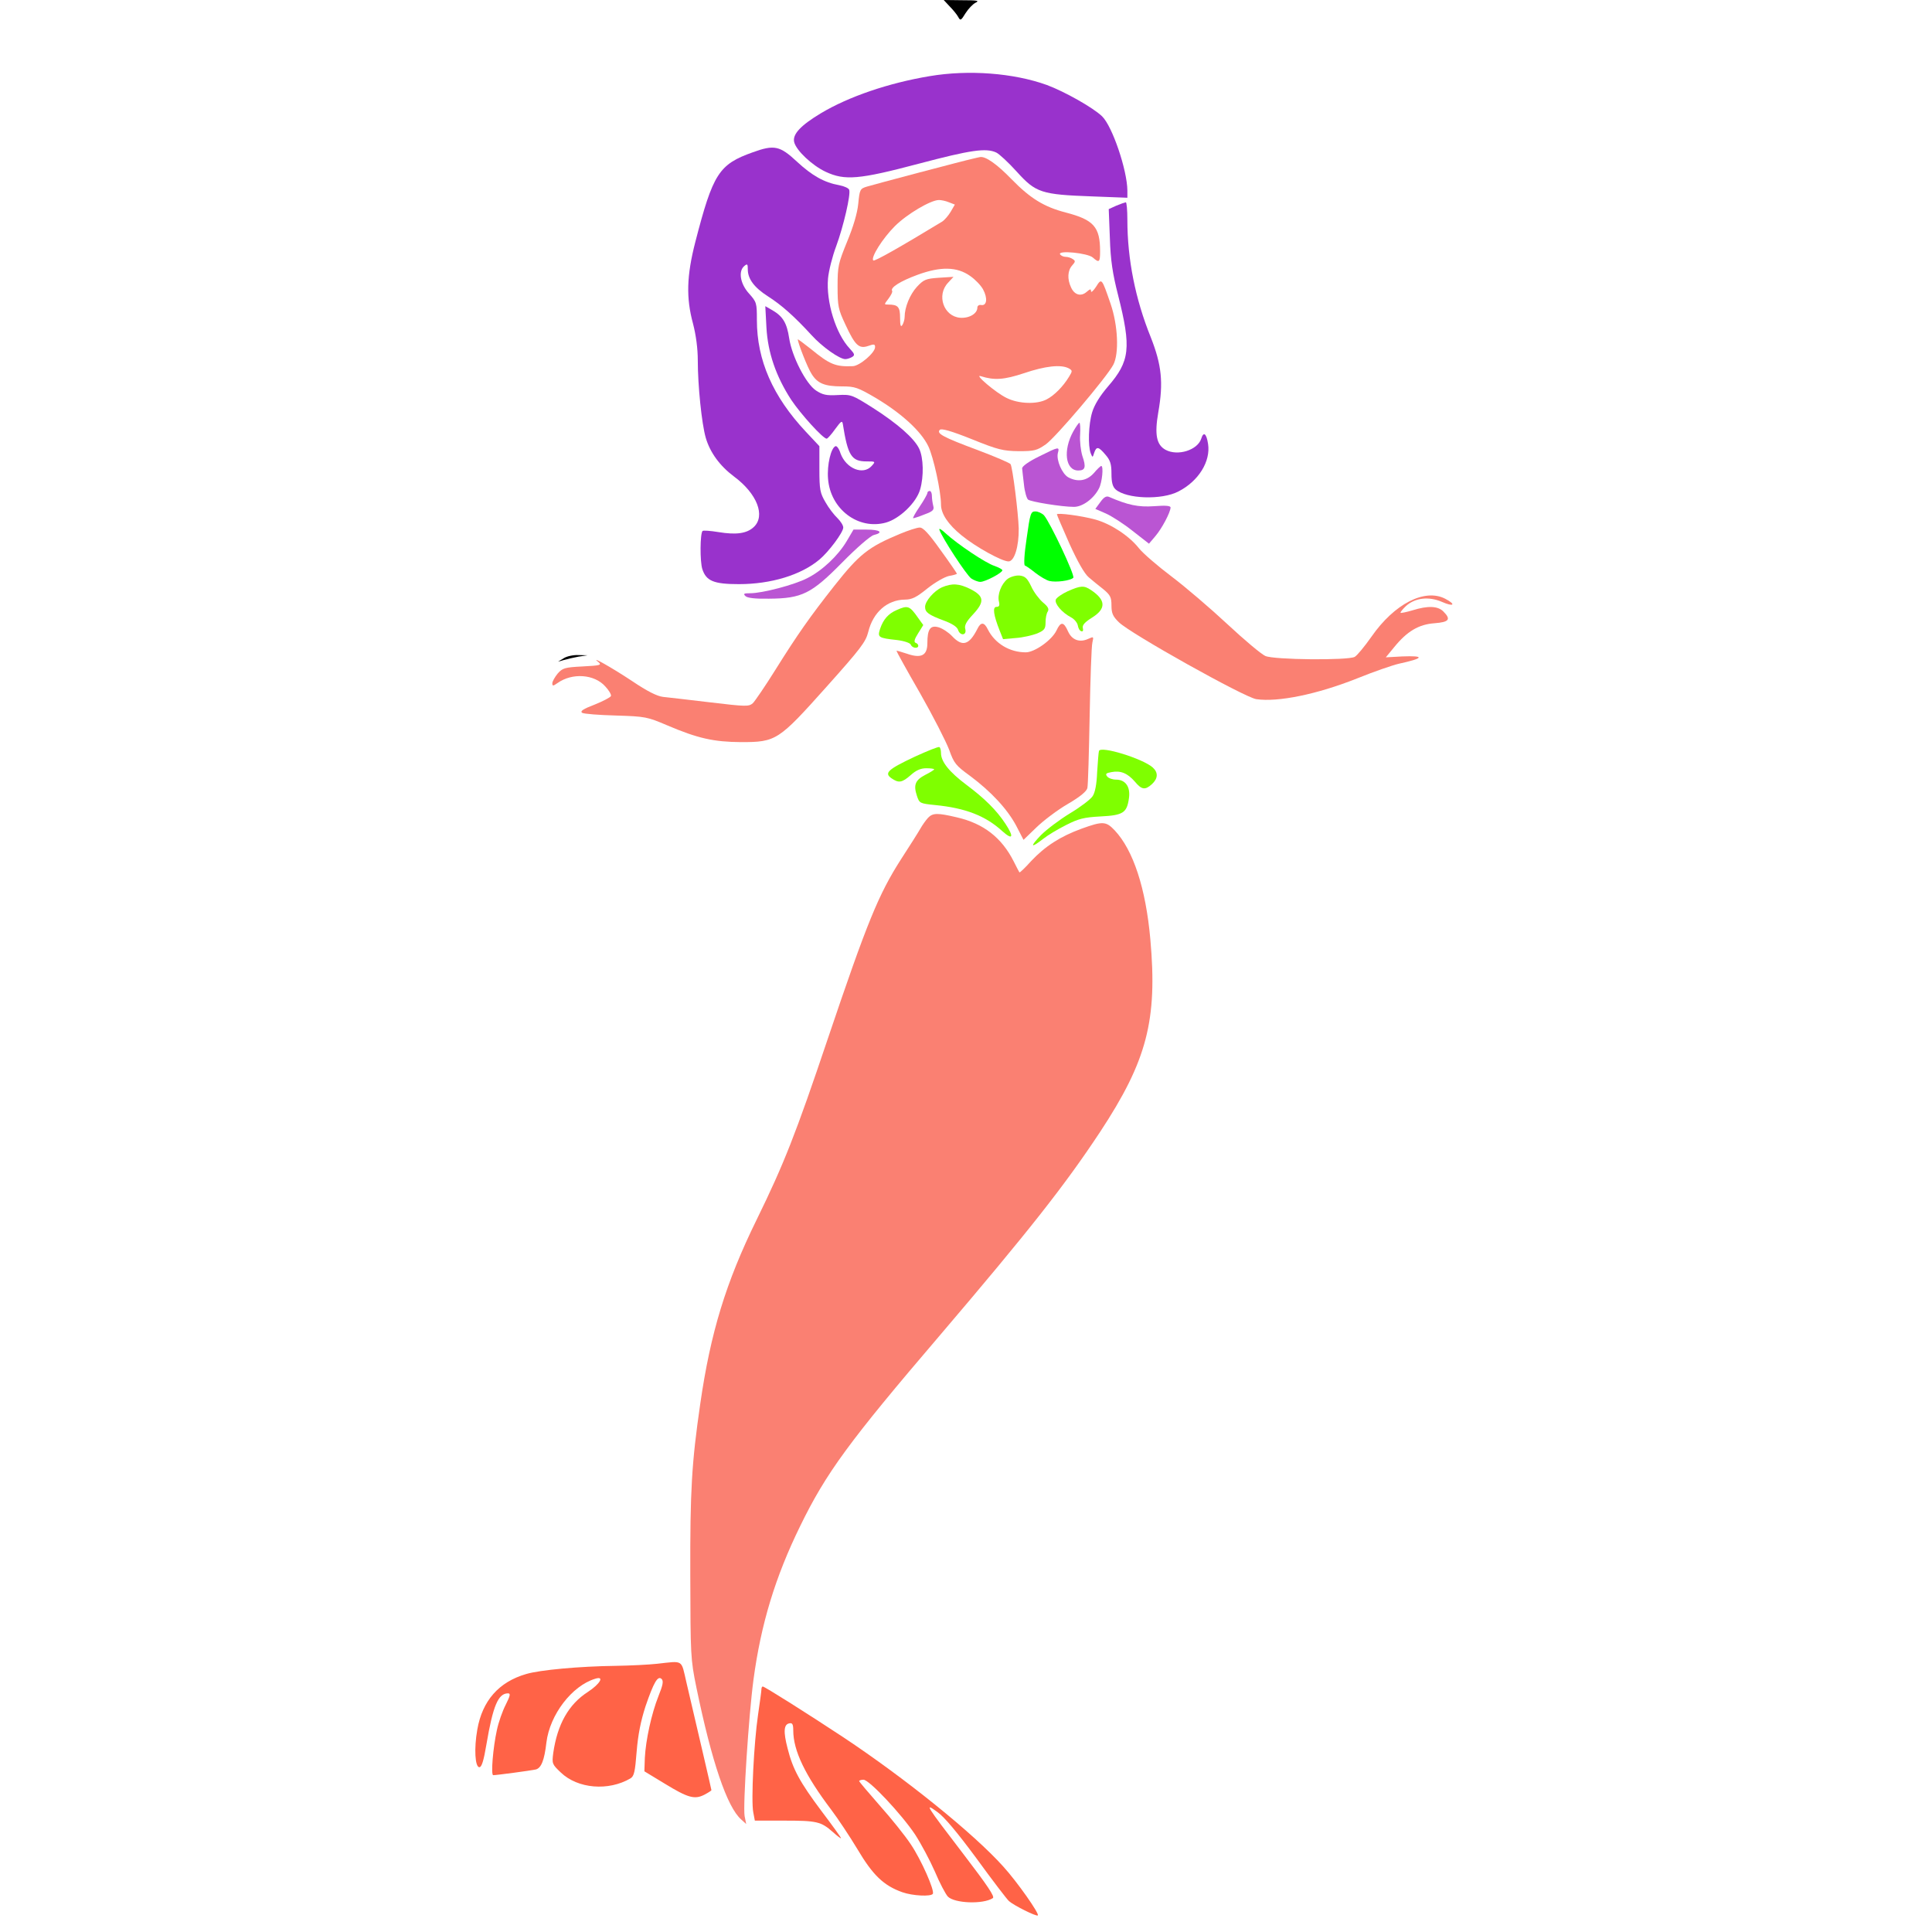 <?xml version="1.0" encoding="UTF-8" standalone="no"?>
<svg
   xmlns:dc="http://purl.org/dc/elements/1.1/"
   xmlns:cc="http://creativecommons.org/ns#"
   xmlns:rdf="http://www.w3.org/1999/02/22-rdf-syntax-ns#"
   xmlns:svg="http://www.w3.org/2000/svg"
   xmlns="http://www.w3.org/2000/svg"
   xmlns:sodipodi="http://sodipodi.sourceforge.net/DTD/sodipodi-0.dtd"
   xmlns:inkscape="http://www.inkscape.org/namespaces/inkscape"
   version="1.0"
   width="850pt"
   height="850pt"
   viewBox="0 0 850 850"
   preserveAspectRatio="xMidYMid meet"
   id="svg62"
   sodipodi:docname="50 #18231.svg"
   inkscape:version="0.92.2 5c3e80d, 2017-08-06">
  <defs
     id="defs66" />
  <sodipodi:namedview
     pagecolor="#ffffff"
     bordercolor="#666666"
     borderopacity="1"
     objecttolerance="10"
     gridtolerance="10"
     guidetolerance="10"
     inkscape:pageopacity="0"
     inkscape:pageshadow="2"
     inkscape:window-width="1920"
     inkscape:window-height="978"
     id="namedview64"
     showgrid="false"
     inkscape:zoom="0.41647059"
     inkscape:cx="561.8159"
     inkscape:cy="539.62312"
     inkscape:window-x="0"
     inkscape:window-y="1"
     inkscape:window-maximized="1"
     inkscape:current-layer="svg62" />
  <g
     transform="translate(0,850) scale(0.1,-0.1)"
     fill="#000000"
     stroke="none"
     id="g60">
    <path
       d="M0 4250 l0 -4250 2280 0 2281 0 -77 41 -78 40 -95 -6 c-75 -6 -105 -4 -136 8 -22 9 -78 17 -125 20 -67 3 -96 9 -137 30 -65 34 -175 128 -233 201 -79 100 -150 121 -321 95 -104 -16 -121 -10 -169 61 -43 64 -49 66 -99 49 -45 -16 -91 -4 -158 41 -67 46 -99 50 -183 20 -102 -36 -215 -22 -304 37 l-39 26 -94 -18 c-88 -17 -98 -17 -160 -1 -111 27 -123 43 -123 165 0 113 51 244 119 303 94 83 204 107 543 117 173 6 262 12 272 20 12 10 14 68 14 344 0 345 9 495 43 732 45 318 120 565 251 828 123 247 178 388 325 827 188 563 244 694 363 850 27 36 49 71 50 79 0 27 -41 79 -73 90 -42 15 -97 69 -97 97 0 39 40 74 138 121 54 25 99 47 100 49 3 2 -192 357 -206 374 -2 3 -18 -11 -35 -30 -18 -20 -99 -111 -182 -203 -128 -144 -158 -172 -210 -198 -120 -58 -299 -47 -497 32 -94 37 -117 42 -257 54 -164 15 -201 27 -201 68 0 29 16 50 58 75 20 12 29 22 23 27 -21 13 -72 -7 -93 -36 -27 -36 -48 -43 -84 -27 -68 29 -80 67 -45 143 24 52 66 93 120 118 79 35 152 14 313 -89 114 -74 140 -82 313 -103 151 -19 161 -19 182 -3 19 14 116 161 205 309 l20 32 -119 -2 c-115 -1 -120 -1 -183 31 -105 53 -157 96 -169 139 -15 54 -14 149 3 214 15 57 81 209 91 209 3 0 2 -31 -1 -70 -9 -90 7 -120 66 -120 102 0 118 42 42 111 -27 24 -64 56 -83 70 -40 30 -93 123 -109 189 -5 25 -15 135 -20 245 -9 172 -14 207 -33 250 -18 41 -22 67 -22 150 1 86 7 121 43 252 69 245 120 371 200 491 138 210 385 358 691 416 89 17 106 26 117 58 3 10 20 28 37 39 32 19 11 19 -2010 19 l-2043 0 0 -4250z"
       id="path4"
       style="fill:none" />
    <path
       d="M4178 8472 c15 -15 32 -36 38 -47 9 -17 12 -16 32 17 12 19 32 40 44 46 19 9 8 11 -59 11 l-81 1 26 -28z"
       id="path6" />
    <path
       d="M4387 8480 c19 -11 43 -41 58 -69 28 -57 59 -72 109 -52 27 10 32 9 41 -6 23 -40 77 -83 105 -83 22 0 32 -7 42 -27 10 -20 21 -27 36 -26 17 2 27 -7 43 -40 12 -23 44 -79 71 -123 91 -153 120 -278 138 -589 11 -204 23 -267 71 -377 66 -152 84 -285 53 -419 -19 -82 -10 -102 40 -97 26 2 33 9 43 40 10 32 9 49 -8 114 -11 42 -19 80 -17 85 5 14 115 -128 141 -181 48 -99 21 -211 -72 -300 -42 -40 -161 -229 -161 -256 0 -5 35 -36 78 -69 42 -33 142 -118 221 -189 80 -70 159 -135 177 -142 23 -10 79 -14 184 -14 l150 0 50 69 c130 179 282 251 400 191 42 -21 90 -77 90 -104 0 -26 -38 -94 -59 -106 -11 -5 -44 -10 -73 -10 -29 -1 -64 -7 -77 -14 l-25 -14 42 -21 43 -22 -28 -37 c-15 -20 -30 -41 -34 -45 -3 -5 -35 -14 -70 -22 -35 -7 -127 -38 -205 -68 -168 -67 -277 -91 -404 -92 l-95 0 -170 85 c-93 46 -232 126 -307 176 l-137 91 -5 -51 c-9 -81 -26 -389 -22 -393 2 -2 41 -14 87 -27 99 -27 181 -67 203 -98 40 -57 7 -137 -72 -172 -30 -14 -45 -29 -62 -66 l-23 -49 36 -68 c78 -149 110 -326 110 -613 1 -173 -1 -191 -26 -275 -84 -277 -331 -640 -811 -1194 -313 -360 -371 -429 -455 -541 -214 -284 -346 -560 -426 -891 -16 -64 -26 -122 -23 -130 3 -8 88 -67 189 -131 422 -267 739 -519 923 -734 83 -97 182 -264 164 -275 -7 -5 854 -9 1915 -9 l1927 0 0 4250 0 4250 -2072 0 c-2063 0 -2073 0 -2041 -20z"
       id="path8"
       style="fill:none" />
    <path
       d="M4090 8165 c-180 -30 -356 -90 -478 -163 -90 -54 -126 -93 -118 -127 9 -37 79 -103 139 -131 84 -39 146 -34 410 36 227 60 295 70 340 49 13 -6 54 -44 91 -85 83 -92 108 -100 329 -108 l157 -6 0 32 c-1 90 -66 282 -111 326 -39 38 -165 109 -243 138 -147 53 -345 68 -516 39z"
       id="path10"
       style="fill:#9932cc" />
    <path
       d="M3312 7830 c-149 -53 -175 -93 -253 -395 -38 -148 -41 -245 -10 -359 13 -50 21 -109 21 -162 0 -110 17 -277 35 -340 19 -65 62 -124 125 -171 101 -75 139 -173 86 -222 -30 -28 -76 -35 -155 -22 -36 6 -67 8 -70 5 -11 -11 -12 -134 -1 -168 17 -52 50 -66 161 -66 141 0 273 40 354 108 41 34 105 120 105 141 0 10 -12 28 -26 42 -14 13 -38 44 -52 69 -24 41 -27 55 -27 146 l0 101 -60 64 c-145 155 -215 314 -215 491 0 75 -1 79 -35 117 -38 42 -48 98 -20 121 13 11 15 8 15 -15 0 -42 28 -80 89 -119 58 -37 115 -87 191 -170 48 -53 124 -106 149 -106 9 0 23 5 31 10 12 8 10 13 -12 37 -61 65 -104 205 -95 308 3 33 19 97 36 142 32 87 65 229 57 248 -2 7 -22 16 -43 20 -67 12 -120 42 -187 104 -75 70 -100 75 -194 41z"
       id="path12"
       style="fill:#9932cc" />
    <path
       d="M4285 7803 c-46 -10 -442 -115 -471 -124 -30 -9 -32 -13 -38 -75 -4 -42 -22 -102 -49 -167 -39 -96 -42 -108 -42 -197 0 -87 3 -101 34 -167 43 -93 60 -109 101 -95 25 9 30 8 30 -5 0 -25 -68 -83 -98 -84 -76 -3 -101 7 -185 76 -32 25 -57 44 -57 42 0 -15 43 -125 60 -151 26 -43 58 -56 134 -56 57 0 69 -4 151 -52 113 -68 197 -145 229 -211 23 -48 56 -199 56 -257 0 -40 31 -87 90 -135 62 -51 178 -115 207 -115 26 0 46 66 45 145 -2 69 -27 269 -36 283 -3 5 -68 33 -145 62 -153 57 -182 73 -166 89 7 7 50 -5 140 -41 116 -47 138 -52 207 -53 69 0 80 3 119 30 43 30 267 294 297 350 26 49 21 173 -12 269 -39 113 -39 114 -64 74 -12 -18 -22 -27 -22 -19 0 11 -4 10 -19 -3 -25 -22 -54 -14 -69 20 -17 36 -15 74 5 96 15 17 15 20 3 28 -8 6 -23 10 -32 10 -9 0 -20 5 -24 11 -12 19 121 6 144 -14 28 -25 32 -21 32 27 0 108 -28 139 -151 171 -96 25 -156 62 -239 147 -65 67 -114 101 -138 97 -4 -1 -16 -3 -27 -6z m-110 -193 l26 -10 -18 -31 c-10 -17 -27 -37 -38 -44 -183 -111 -297 -176 -303 -171 -12 13 41 97 95 151 53 53 158 115 194 115 10 0 30 -4 44 -10z m93 -324 c22 -15 47 -41 57 -59 21 -39 17 -73 -8 -69 -9 2 -17 -3 -17 -11 0 -27 -36 -48 -76 -45 -72 6 -105 99 -53 154 l24 26 -64 -4 c-58 -4 -67 -8 -97 -40 -31 -34 -54 -90 -54 -133 0 -11 -5 -27 -10 -35 -7 -11 -10 -2 -10 31 0 49 -9 59 -52 59 -19 0 -19 0 1 26 11 15 19 30 16 34 -9 15 36 43 112 71 101 37 173 36 231 -5z m433 -406 c18 -10 18 -12 2 -38 -26 -43 -65 -82 -98 -99 -43 -23 -124 -20 -176 6 -48 23 -146 107 -114 96 60 -19 102 -16 190 13 94 32 162 39 196 22z"
       id="path14"
       style="fill:#fa8072" />
    <path
       d="M4911 7595 l-33 -15 5 -128 c3 -97 12 -156 36 -250 59 -233 52 -291 -44 -402 -36 -42 -60 -81 -70 -114 -16 -53 -19 -148 -6 -181 8 -19 8 -19 15 3 10 29 19 28 50 -9 21 -24 26 -41 26 -83 0 -38 5 -57 18 -69 47 -42 203 -48 277 -9 88 45 142 132 130 209 -7 46 -20 56 -30 23 -16 -50 -103 -78 -157 -49 -40 22 -49 67 -32 165 23 131 15 208 -33 330 -68 168 -103 344 -103 516 0 43 -3 78 -7 78 -5 -1 -23 -7 -42 -15z"
       id="path16"
       style="fill:#9932cc" />
    <path
       d="M3372 7059 c6 -110 42 -215 109 -318 42 -63 140 -171 156 -171 4 0 21 19 38 43 25 34 30 38 33 22 22 -139 38 -165 104 -165 40 0 41 0 23 -20 -38 -42 -112 -12 -137 55 -6 20 -16 34 -22 32 -20 -7 -38 -82 -33 -143 10 -134 133 -227 255 -193 60 17 133 87 150 145 17 58 15 140 -4 180 -22 46 -96 111 -206 181 -89 56 -93 58 -152 55 -50 -3 -67 1 -96 20 -44 29 -106 150 -118 230 -10 67 -28 96 -72 122 l-33 19 5 -94z"
       id="path18"
       style="fill:#9932cc" />
    <path
       d="M4722 6602 c-46 -83 -35 -172 22 -172 31 0 35 15 18 64 -7 23 -12 65 -10 93 2 29 0 53 -3 53 -3 0 -15 -17 -27 -38z"
       id="path20"
       style="fill:#ba55d3" />
    <path
       d="M4570 6491 c-45 -22 -74 -43 -73 -52 1 -8 4 -40 8 -71 3 -31 12 -61 18 -66 13 -10 149 -32 202 -32 38 0 87 36 110 81 14 26 21 99 10 99 -3 0 -18 -14 -33 -32 -31 -34 -71 -40 -112 -18 -27 15 -53 75 -46 106 8 30 6 30 -84 -15z"
       id="path22"
       style="fill:#ba55d3" />
    <path
       d="M4080 6331 c0 -5 -15 -32 -34 -60 -19 -28 -32 -51 -28 -51 3 0 26 7 50 17 36 13 43 20 38 37 -3 12 -6 31 -6 44 0 12 -4 22 -10 22 -5 0 -10 -4 -10 -9z"
       id="path24"
       style="fill:#ba55d3" />
    <path
       d="M4841 6291 l-22 -30 46 -20 c25 -11 78 -45 117 -76 l73 -57 28 33 c29 34 66 104 67 126 0 8 -21 10 -72 6 -70 -5 -116 5 -199 41 -12 5 -23 -2 -38 -23z"
       id="path26"
       style="fill:#ba55d3" />
    <path
       d="M4517 6133 c-11 -72 -13 -119 -8 -121 6 -2 27 -17 47 -33 21 -16 48 -32 61 -35 28 -7 92 1 105 14 9 9 -102 244 -129 275 -9 9 -26 17 -38 17 -20 0 -23 -9 -38 -117z"
       id="path28"
       style="fill:#00ff00" />
    <path
       d="M4650 6237 c0 -3 25 -61 55 -129 36 -79 66 -132 85 -148 16 -14 46 -38 65 -53 30 -25 35 -35 35 -71 0 -34 6 -48 33 -74 51 -50 552 -330 604 -338 95 -14 267 21 443 91 74 30 158 59 185 65 110 24 116 36 14 32 l-72 -4 37 45 c57 70 108 100 177 105 65 5 74 17 39 52 -24 24 -68 26 -135 5 -27 -8 -51 -13 -53 -11 -2 2 9 16 24 30 40 36 100 43 158 18 52 -23 64 -12 14 14 -90 46 -223 -22 -324 -167 -31 -44 -64 -84 -74 -89 -30 -16 -355 -13 -393 4 -18 8 -93 71 -167 140 -74 69 -185 164 -246 210 -61 46 -126 102 -144 125 -44 55 -123 106 -190 125 -61 17 -170 31 -170 23z"
       id="path30"
       style="fill:#fa8072" />
    <path
       d="M3959 6151 c-139 -58 -178 -89 -288 -228 -108 -137 -162 -214 -259 -369 -45 -72 -90 -138 -100 -148 -18 -15 -29 -15 -188 4 -93 11 -186 22 -207 24 -26 3 -70 25 -135 69 -92 61 -190 116 -149 84 15 -13 8 -15 -69 -19 -80 -4 -89 -7 -111 -32 -12 -15 -23 -34 -23 -42 0 -13 3 -13 23 1 65 46 162 39 210 -15 16 -17 27 -36 25 -42 -2 -6 -35 -23 -72 -38 -50 -19 -65 -29 -55 -36 8 -5 75 -10 149 -12 130 -4 138 -6 225 -43 136 -58 205 -73 325 -74 155 0 165 7 376 243 152 170 173 198 184 242 21 86 83 141 161 142 31 0 51 10 99 49 34 27 76 51 95 55 19 3 35 8 35 10 0 2 -32 49 -72 104 -52 73 -77 100 -92 99 -12 0 -51 -13 -87 -28z"
       id="path32"
       style="fill:#fa8072" />
    <path
       d="M4133 6169 c13 -37 119 -199 140 -214 12 -8 30 -15 40 -15 22 0 97 40 97 51 0 4 -15 12 -34 19 -39 12 -165 97 -215 143 -19 18 -31 25 -28 16z"
       id="path34"
       style="fill:#00ff00" />
    <path
       d="M3725 6119 c-38 -64 -108 -130 -174 -163 -56 -29 -197 -66 -250 -66 -28 0 -32 -2 -22 -12 8 -9 43 -13 104 -12 146 1 187 22 323 160 63 64 123 116 138 120 45 11 28 24 -31 24 l-58 0 -30 -51z"
       id="path36"
       style="fill:#ba55d3" />
    <path
       d="M4433 5953 c-28 -22 -46 -70 -38 -100 4 -17 1 -23 -11 -23 -18 0 -13 -36 14 -104 l15 -38 56 5 c31 2 73 12 94 20 32 14 37 20 37 49 0 18 4 40 10 48 6 11 1 21 -22 40 -16 14 -40 45 -51 70 -18 37 -27 45 -52 48 -17 1 -40 -6 -52 -15z"
       id="path38"
       style="fill:#7fff00" />
    <path
       d="M4144 5916 c-35 -16 -74 -61 -74 -86 0 -24 15 -35 82 -60 36 -13 59 -28 63 -41 9 -28 39 -25 32 3 -5 16 4 33 34 65 52 56 49 80 -11 111 -50 25 -81 27 -126 8z"
       id="path40"
       style="fill:#7fff00" />
    <path
       d="M4698 5899 c-26 -12 -49 -28 -53 -37 -6 -18 27 -57 67 -78 15 -8 28 -24 30 -36 2 -12 8 -23 15 -25 7 -3 10 3 7 14 -3 13 9 26 41 46 62 39 61 77 -5 121 -31 21 -45 20 -102 -5z"
       id="path42"
       style="fill:#7fff00" />
    <path
       d="M3945 5816 c-37 -16 -59 -41 -73 -83 -12 -37 -8 -40 75 -49 32 -4 57 -13 60 -20 6 -16 33 -19 33 -5 0 5 -5 11 -12 13 -8 3 -5 16 11 41 l23 37 -23 32 c-37 53 -45 56 -94 34z"
       id="path44"
       style="fill:#7fff00" />
    <path
       d="M4300 5733 c-36 -71 -66 -80 -111 -32 -15 16 -42 34 -59 39 -37 11 -50 -8 -50 -70 0 -54 -27 -68 -90 -46 -24 8 -45 14 -46 13 -1 -1 45 -85 104 -187 58 -102 115 -214 128 -249 21 -59 29 -69 91 -114 94 -70 165 -147 204 -220 l32 -62 57 55 c31 30 93 77 138 103 55 32 83 56 86 70 3 12 7 155 10 317 3 162 8 308 12 323 6 27 6 27 -19 16 -37 -17 -71 -5 -88 33 -19 43 -32 45 -51 4 -20 -42 -96 -96 -135 -96 -71 0 -136 39 -167 101 -16 33 -31 33 -46 2z"
       id="path46"
       style="fill:#fa8072" />
    <path
       d="M2480 5604 l-25 -15 25 7 c14 4 43 11 65 15 l40 6 -40 1 c-22 1 -51 -5 -65 -14z"
       id="path48" />
    <path
       d="M4025 5171 c-119 -56 -136 -72 -103 -95 32 -22 46 -20 85 14 23 21 44 30 68 30 19 0 35 -2 35 -5 0 -2 -17 -13 -39 -24 -44 -23 -53 -44 -37 -92 11 -33 12 -34 81 -41 132 -13 221 -47 295 -115 46 -41 52 -26 14 32 -40 61 -92 112 -172 172 -76 57 -112 102 -112 140 0 12 -3 24 -7 26 -5 3 -53 -17 -108 -42z"
       id="path50"
       style="fill:#7fff00" />
    <path
       d="M4835 5196 c-2 -6 -5 -48 -8 -93 -2 -53 -9 -90 -20 -106 -9 -14 -54 -48 -99 -75 -46 -28 -103 -71 -128 -96 -50 -52 -46 -60 9 -17 20 16 65 43 101 61 55 28 78 34 152 38 100 5 116 16 125 81 7 50 -16 81 -57 81 -15 0 -33 6 -39 14 -9 11 -5 15 19 19 40 8 71 -5 103 -42 30 -36 45 -38 75 -11 27 25 28 51 4 73 -43 39 -230 97 -237 73z"
       id="path52"
       style="fill:#7fff00" />
    <path
       d="M4083 4902 c-10 -11 -25 -32 -34 -48 -9 -16 -47 -76 -84 -133 -100 -156 -149 -276 -323 -791 -141 -419 -193 -551 -313 -796 -136 -277 -203 -498 -248 -809 -38 -262 -45 -382 -44 -755 1 -355 1 -368 27 -495 67 -325 135 -526 197 -580 l22 -20 -7 35 c-8 44 18 443 39 600 33 246 96 452 205 675 114 234 214 371 615 840 392 460 549 659 705 895 206 313 253 491 221 848 -20 224 -75 392 -157 479 -38 40 -52 41 -146 7 -93 -34 -160 -77 -222 -143 -26 -29 -49 -51 -51 -49 -1 2 -13 23 -25 48 -53 105 -133 167 -250 194 -85 20 -106 20 -127 -2z"
       id="path54"
       style="fill:#fa8072" />
    <path
       d="M2890 1180 c-36 -4 -117 -8 -180 -9 -160 -2 -335 -18 -395 -36 -121 -35 -193 -118 -215 -244 -15 -84 -10 -166 9 -166 10 0 19 28 31 100 29 171 52 225 95 225 12 0 10 -10 -10 -50 -14 -27 -32 -78 -39 -112 -17 -77 -27 -198 -16 -198 15 0 164 20 187 25 24 6 38 40 47 119 15 122 112 249 214 280 43 14 23 -22 -32 -58 -84 -54 -134 -142 -152 -269 -6 -46 -5 -49 33 -85 75 -72 210 -83 307 -26 16 10 20 29 27 118 6 74 18 134 39 199 36 105 54 137 71 120 9 -9 5 -28 -14 -75 -31 -78 -56 -194 -60 -272 l-2 -59 89 -54 c103 -63 132 -71 175 -49 17 9 31 18 31 20 0 4 -61 264 -110 474 -24 103 -11 95 -130 82z"
       id="path56"
       style="fill:#ff6347" />
    <path
       d="M3350 1068 c0 -7 -7 -58 -15 -113 -18 -122 -31 -377 -21 -428 l7 -37 129 0 c143 0 162 -4 214 -50 20 -18 36 -30 36 -27 0 3 -38 56 -85 118 -96 128 -127 185 -150 277 -19 73 -17 106 8 110 13 3 17 -4 17 -31 0 -89 52 -197 167 -349 28 -37 80 -115 115 -173 68 -115 116 -161 198 -190 45 -16 126 -20 134 -7 9 14 -51 150 -97 218 -25 38 -87 115 -137 171 -49 56 -90 104 -90 107 0 3 9 6 19 6 25 0 166 -150 227 -241 26 -40 65 -113 87 -163 21 -50 47 -99 57 -110 29 -30 155 -35 198 -7 10 6 -24 56 -128 192 -170 222 -174 229 -116 187 30 -21 87 -89 172 -204 69 -95 134 -180 143 -188 21 -19 121 -69 127 -63 8 7 -91 148 -152 215 -130 145 -430 387 -704 569 -153 101 -346 223 -354 223 -4 0 -6 -6 -6 -12z"
       id="path58"
       style="fill:#ff6347" />
  </g>
</svg>
